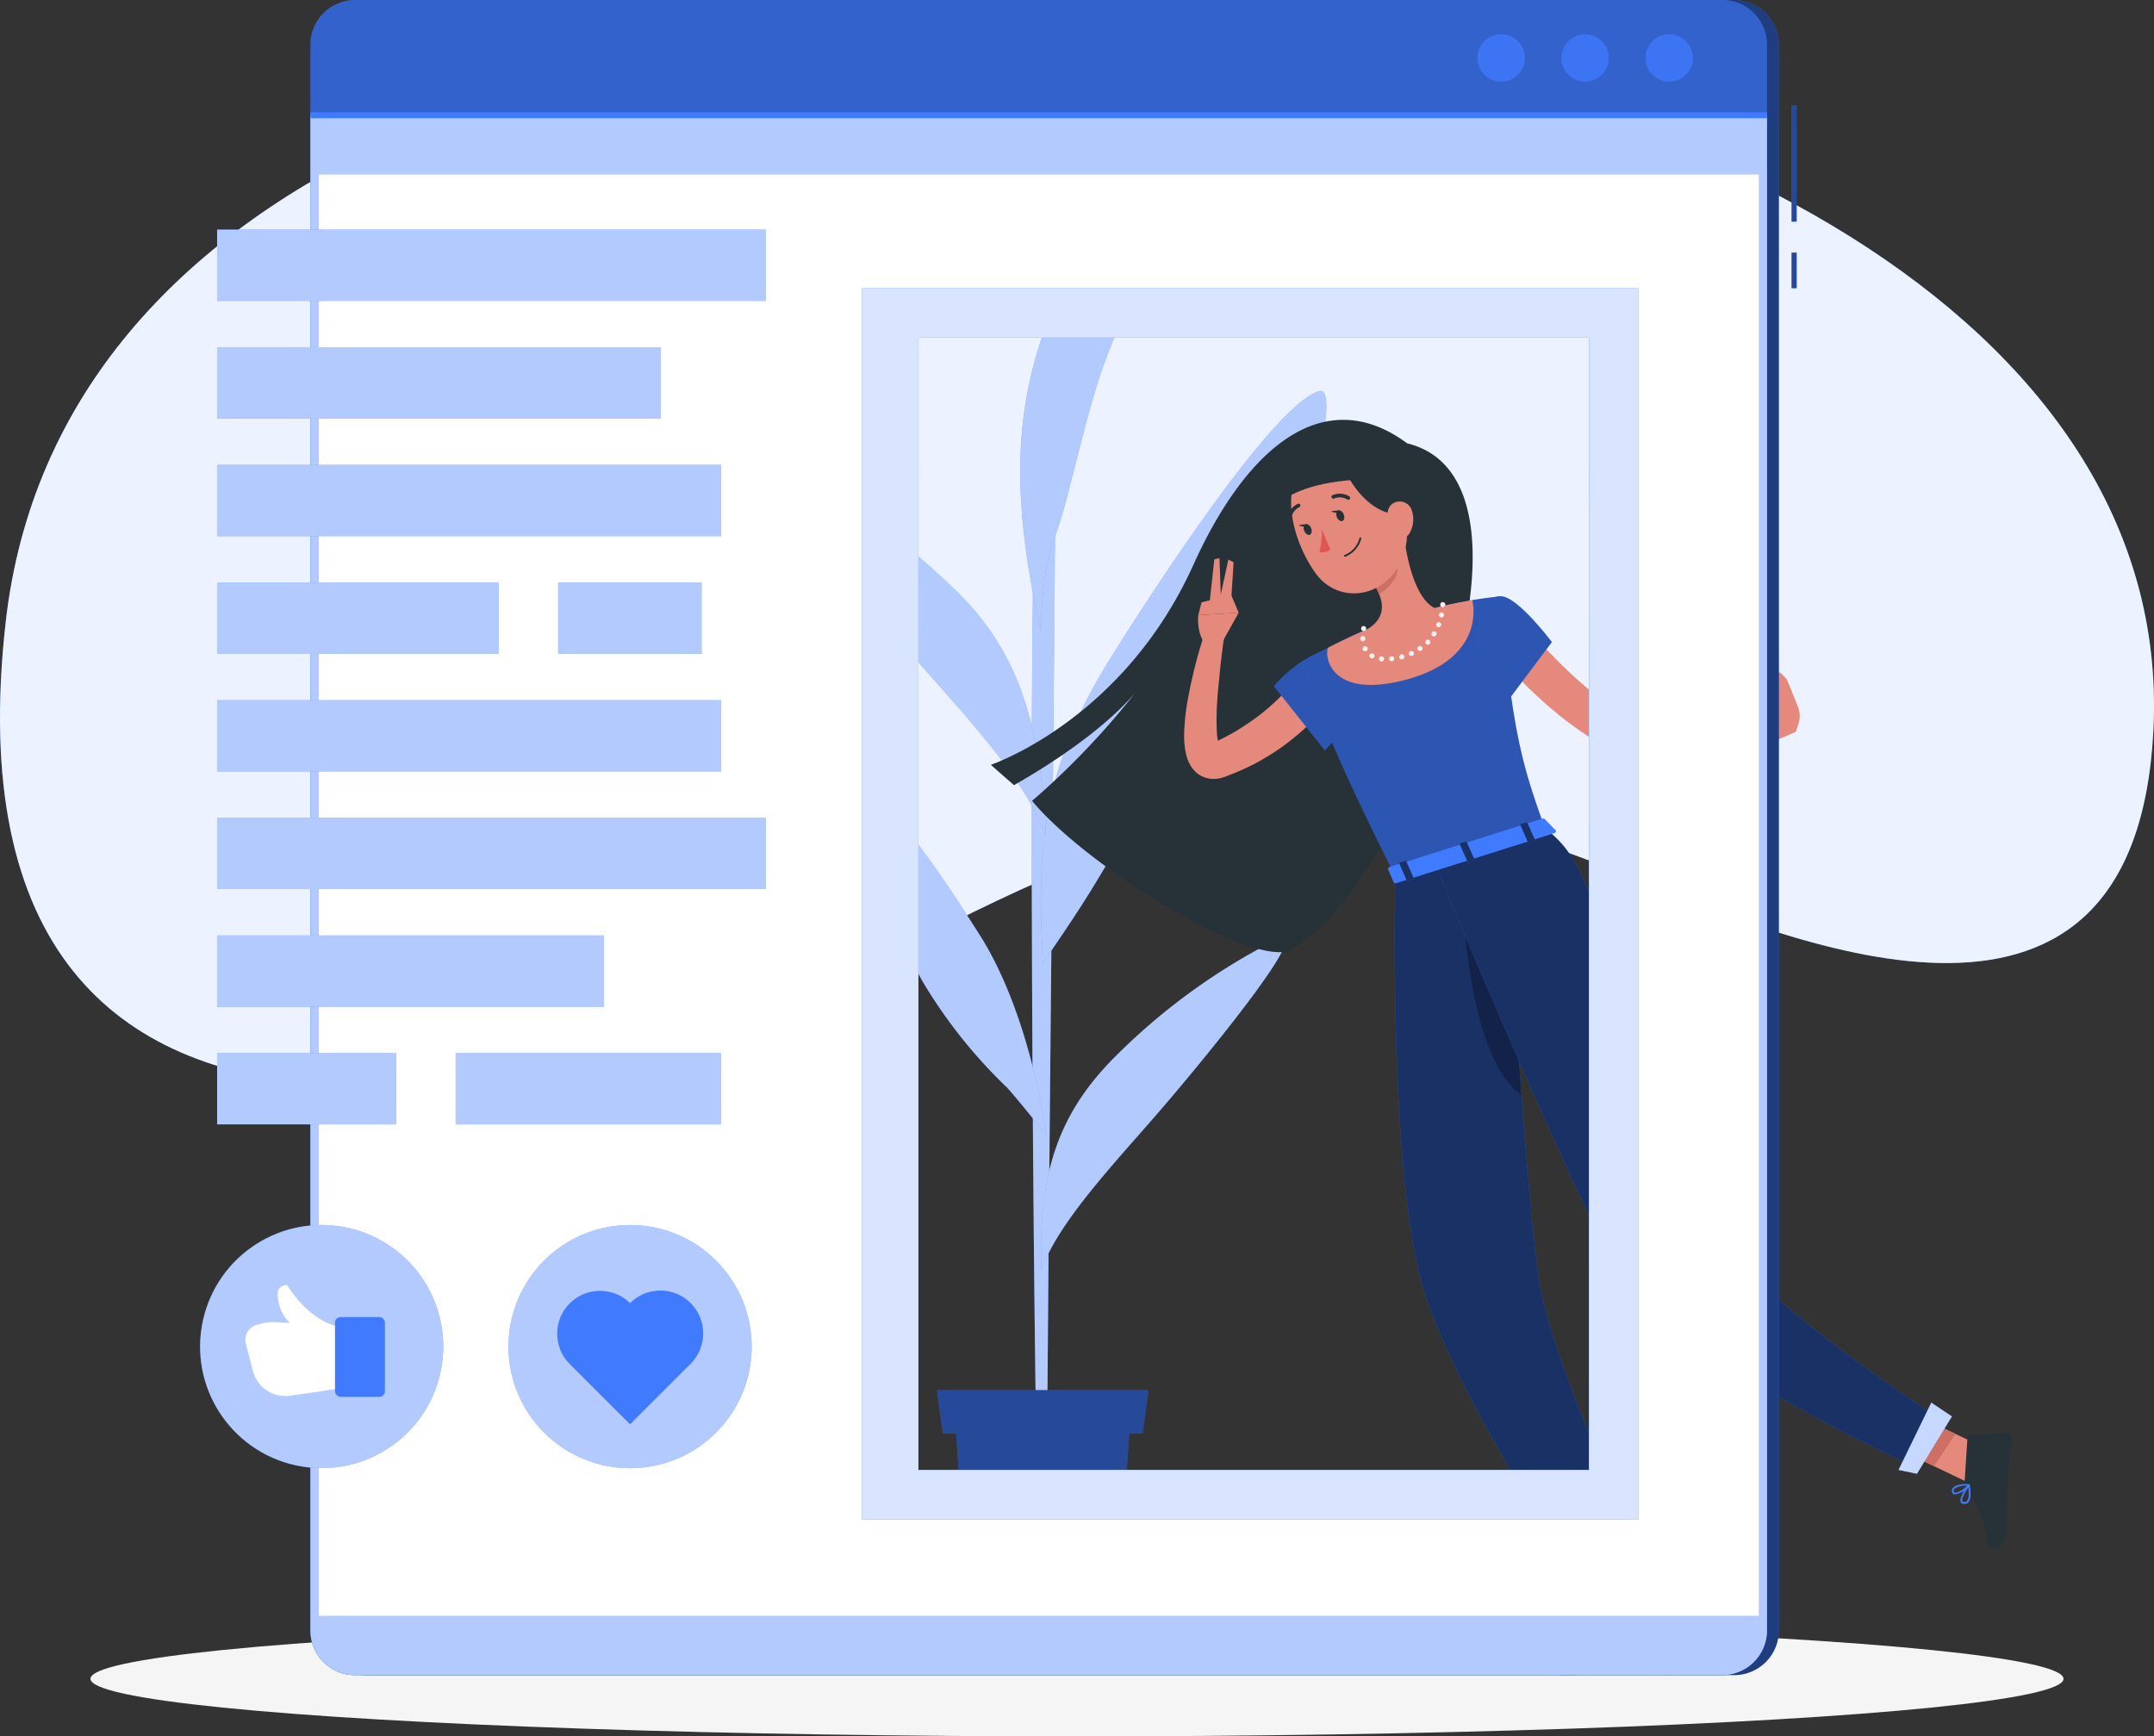 <svg xmlns="http://www.w3.org/2000/svg" width="423.341" height="341.29" viewBox="0 0 423.341 341.29">
  <rect x="0" y="0" width="423.341" height="341.29" fill="#333333" stroke="none"/>
  <g id="Blog_post-rafiki" data-name="Blog post-rafiki" transform="translate(-38.329 -86.27)">
    <g id="freepik--background-simple--inject-61">
      <path id="Path_530" data-name="Path 530" d="M461.55,229.74C469.69,67,59.6,30.38,39.45,208.55,24.82,337.87,157,301.8,225.15,267.75c49.89-24.92,80.22-31.2,132.19-9.69C393,272.82,458.07,299.4,461.55,229.74Z" fill="#407bff"/>
      <path id="Path_531" data-name="Path 531" d="M461.55,229.74C469.69,67,59.6,30.38,39.45,208.55,24.82,337.87,157,301.8,225.15,267.75c49.89-24.92,80.22-31.2,132.19-9.69C393,272.82,458.07,299.4,461.55,229.74Z" fill="#fff" opacity="0.9"/>
    </g>
    <g id="freepik--Shadow--inject-61">
      <ellipse id="Ellipse_23" data-name="Ellipse 23" cx="193.89" cy="11.32" rx="193.89" ry="11.32" transform="translate(56.11 404.92)" fill="#f5f5f5"/>
    </g>
    <g id="freepik--Plant--inject-61">
      <path id="Path_532" data-name="Path 532" d="M242.35,386.62c-.94-32.63-2.14-189.64-.26-206l3.75-4.09s-.09,4.69-.18,17.18c-.39,55.9-1.84,184.57-1.52,192.88Z" fill="#407bff"/>
      <path id="Path_533" data-name="Path 533" d="M242.35,386.62c-.94-32.63-2.14-189.64-.26-206l3.75-4.09s-.09,4.69-.18,17.18c-.39,55.9-1.84,184.57-1.52,192.88Z" fill="#fff" opacity="0.6"/>
      <path id="Path_534" data-name="Path 534" d="M257.66,293.8A123.671,123.671,0,0,1,289.12,271c8.63-4.22-14,23.34-22.86,33.61S246.5,326.23,243,335.82C242.3,316.28,246.74,304.67,257.66,293.8Z" fill="#407bff"/>
      <path id="Path_535" data-name="Path 535" d="M257.66,293.8A123.671,123.671,0,0,1,289.12,271c8.63-4.22-14,23.34-22.86,33.61S246.5,326.23,243,335.82C242.3,316.28,246.74,304.67,257.66,293.8Z" fill="#fff" opacity="0.6"/>
      <path id="Path_536" data-name="Path 536" d="M242.91,210.39c-6.74-29.74-4.66-46.84,2.93-65.17,7.1-17.14,12.64-24.8,20.89-31.29,2.13-1.67-2.66,22.29-10,40.15-5.18,12.6-7.75,29-11.33,38.44C242.91,199,242.91,210.39,242.91,210.39Z" fill="#407bff"/>
      <path id="Path_537" data-name="Path 537" d="M242.91,210.39c-6.74-29.74-4.66-46.84,2.93-65.17,7.1-17.14,12.64-24.8,20.89-31.29,2.13-1.67-2.66,22.29-10,40.15-5.18,12.6-7.75,29-11.33,38.44C242.91,199,242.91,210.39,242.91,210.39Z" fill="#fff" opacity="0.6"/>
      <path id="Path_538" data-name="Path 538" d="M243.27,275.56c-.74-17.8-1.63-35,11.9-57.61,3.29-5.51,32.4-52,42.45-54.8,4.93-1.36-3.83,34.61-17.29,56.08-10.1,16.09-14.76,20.35-25.81,39.13C250.17,265.76,243.27,275.56,243.27,275.56Z" fill="#407bff"/>
      <path id="Path_539" data-name="Path 539" d="M243.27,275.56c-.74-17.8-1.63-35,11.9-57.61,3.29-5.51,32.4-52,42.45-54.8,4.93-1.36-3.83,34.61-17.29,56.08-10.1,16.09-14.76,20.35-25.81,39.13C250.17,265.76,243.27,275.56,243.27,275.56Z" fill="#fff" opacity="0.6"/>
      <path id="Path_540" data-name="Path 540" d="M225.89,202.05c-11.88-11.46-23.53-19-32.16-22.81s14.09,24.7,25,37.08,20.91,23.12,25.19,34.14C242.69,226.85,237.78,213.52,225.89,202.05Z" fill="#407bff"/>
      <path id="Path_541" data-name="Path 541" d="M225.89,202.05c-11.88-11.46-23.53-19-32.16-22.81s14.09,24.7,25,37.08,20.91,23.12,25.19,34.14C242.69,226.85,237.78,213.52,225.89,202.05Z" fill="#fff" opacity="0.6"/>
      <path id="Path_542" data-name="Path 542" d="M243.93,309.32C242,295.91,237.6,280.6,230.85,270s-17.14-26.76-25.74-31.13c-2.06-1.05,9.31,31.7,14.82,40.76a98.761,98.761,0,0,0,16.31,20.39C237.7,301.53,243.93,309.32,243.93,309.32Z" fill="#407bff"/>
      <path id="Path_543" data-name="Path 543" d="M243.93,309.32C242,295.91,237.6,280.6,230.85,270s-17.14-26.76-25.74-31.13c-2.06-1.05,9.31,31.7,14.82,40.76a98.761,98.761,0,0,0,16.31,20.39C237.7,301.53,243.93,309.32,243.93,309.32Z" fill="#fff" opacity="0.6"/>
      <path id="Path_544" data-name="Path 544" d="M258.38,395.08H228.14l-2.28-32.58h34.8Z" fill="#407bff"/>
      <path id="Path_545" data-name="Path 545" d="M262.91,367.99h-39.3l-1.13-8.49h41.56Z" fill="#407bff"/>
      <g id="Group_9" data-name="Group 9" opacity="0.4">
        <path id="Path_546" data-name="Path 546" d="M258.38,395.08H228.14l-2.28-32.58h34.8Z"/>
        <path id="Path_547" data-name="Path 547" d="M262.91,367.99h-39.3l-1.13-8.49h41.56Z"/>
      </g>
    </g>
    <g id="freepik--Character--inject-61">
      <path id="Path_548" data-name="Path 548" d="M291.08,273.32c-9.3,1.67-39.64-17.21-49.91-29.64a154.086,154.086,0,0,0,20.16-21.09c-6.66,7.63-17.36,14.4-23.71,18-2.87-2.48-4.55-4-4.55-4s26-8.71,39.82-39.34c10.53-23.31,25.83-35.82,42-23.84C346.33,181.11,313,263.73,291.08,273.32Z" fill="#263238"/>
      <path id="Path_549" data-name="Path 549" d="M300.45,223c-.25.37-.4.59-.6.85l-.55.74c-.38.48-.76.93-1.15,1.38-.79.9-1.59,1.76-2.43,2.58a50.4,50.4,0,0,1-5.4,4.51,48.9,48.9,0,0,1-6,3.64c-1.06.51-2.11,1-3.2,1.45l-1.63.64-.43.17c-.26.08-.48.16-.77.23a5.76,5.76,0,0,1-2,.15,5.27,5.27,0,0,1-2.32-.82,5.58,5.58,0,0,1-1.49-1.51,7.73,7.73,0,0,1-1.07-2.6,17,17,0,0,1-.35-4,44.416,44.416,0,0,1,.76-6.89c.41-2.21.89-4.37,1.43-6.51s1.16-4.24,1.89-6.36l3.75.91c-.27,2.1-.57,4.23-.77,6.35s-.45,4.22-.57,6.31a49.109,49.109,0,0,0-.05,6.05,10.681,10.681,0,0,0,.4,2.45c.09.29.22.48.18.37a1,1,0,0,0-.35-.36,1.73,1.73,0,0,0-.8-.31,1.3,1.3,0,0,0-.4,0h0l.32-.15,1.34-.65c.9-.43,1.76-.93,2.63-1.4a55.386,55.386,0,0,0,4.95-3.31,46.388,46.388,0,0,0,4.45-3.94,28.518,28.518,0,0,0,2-2.13c.31-.37.63-.74.92-1.11l.44-.55.36-.46Z" fill="#e4897b"/>
      <path id="Path_550" data-name="Path 550" d="M278.55,212.48l3.23-5.79-7.94.48s-.5,3.76,1.68,6.06Z" fill="#e4897b"/>
      <path id="Path_551" data-name="Path 551" d="M302.5,213.39c-7.84.31-13.8,7.76-13.8,7.76l10,12.6s7.5-7.56,8.18-11.71C307.61,217.71,307.22,213.2,302.5,213.39Z" fill="#407bff"/>
      <path id="Path_552" data-name="Path 552" d="M302.5,213.39c-7.84.31-13.8,7.76-13.8,7.76l10,12.6s7.5-7.56,8.18-11.71C307.61,217.71,307.22,213.2,302.5,213.39Z" opacity="0.3"/>
      <path id="Path_553" data-name="Path 553" d="M280.3,203.21l-5.82,1.45-.64,2.51,7.94-.48Z" fill="#e4897b"/>
      <path id="Path_554" data-name="Path 554" d="M279.75,196.25l1.03.54-.47,7.29-2.3.16Z" fill="#e4897b"/>
      <path id="Path_555" data-name="Path 555" d="M278,195.97l-1.01.24-.96,8.74,2.27-.58Z" fill="#e4897b"/>
      <path id="Path_556" data-name="Path 556" d="M295.23,215.76s-3.07,2.31,17.32,42.7L342,249.13c-4.29-11.83-6.65-19.23-8.7-45.66a91.311,91.311,0,0,0-13,2.31A97.929,97.929,0,0,0,306.91,210C301.33,212.36,295.23,215.76,295.23,215.76Z" fill="#407bff"/>
      <path id="Path_557" data-name="Path 557" d="M295.23,215.76s-3.07,2.31,17.32,42.7L342,249.13c-4.29-11.83-6.65-19.23-8.7-45.66a91.311,91.311,0,0,0-13,2.31A97.929,97.929,0,0,0,306.91,210C301.33,212.36,295.23,215.76,295.23,215.76Z" opacity="0.3"/>
      <path id="Path_558" data-name="Path 558" d="M364.09,407.93l-7.35.71-7.65-17.5,7.35-.71Z" fill="#e4897b"/>
      <path id="Path_559" data-name="Path 559" d="M349.09,391.15l3.94,9.02h7.67l-4.25-9.74Z" fill="#ce6f64"/>
      <path id="Path_560" data-name="Path 560" d="M430.41,371.81l-4.19,6.36-16.06-7.67,4.2-6.35Z" fill="#e4897b"/>
      <path id="Path_561" data-name="Path 561" d="M414.36,364.15l-4.19,6.35,8.28,3.95,4.19-6.35Z" fill="#ce6f64"/>
      <path id="Path_562" data-name="Path 562" d="M312.55,258.46s-1.48,60.73,6,82.71c7.77,22.86,30.66,56.38,30.66,56.38l14.27-.69s-20.58-42.12-22.9-60.31c-3.18-25.08-6.44-84.92-6.44-84.92Z" fill="#407bff"/>
      <path id="Path_563" data-name="Path 563" d="M312.55,258.46s-1.48,60.73,6,82.71c7.77,22.86,30.66,56.38,30.66,56.38l14.27-.69s-20.58-42.12-22.9-60.31c-3.18-25.08-6.44-84.92-6.44-84.92Z" opacity="0.6"/>
      <path id="Path_564" data-name="Path 564" d="M336.58,290.74l-10.5-24s1.21,27.67,11.28,34.79C337.09,297.93,336.83,294.3,336.58,290.74Z" opacity="0.3"/>
      <path id="Path_565" data-name="Path 565" d="M320.34,256s20,48.47,33.22,75.16c10.7,21.55,61.8,43.69,61.8,43.69l5.36-9s-39.09-24.8-46.48-39.42c-23.65-46.79-18.61-67.13-32.21-77.3Z" fill="#407bff"/>
      <path id="Path_566" data-name="Path 566" d="M320.34,256s20,48.47,33.22,75.16c10.7,21.55,61.8,43.69,61.8,43.69l5.36-9s-39.09-24.8-46.48-39.42c-23.65-46.79-18.61-67.13-32.21-77.3Z" opacity="0.6"/>
      <path id="Path_567" data-name="Path 567" d="M424.45,377.48,425,369a.62.62,0,0,1,.56-.58l6.82-.53a1.22,1.22,0,0,1,1.27,1.3c-.25,3-.51,4.4-.76,8.15-.14,2.31-.13,7.44-.34,10.62s-3.37,3.16-3.57,1.81c-.9-6-2.59-8.83-4.14-10.94A2,2,0,0,1,424.45,377.48Z" fill="#263238"/>
      <path id="Path_568" data-name="Path 568" d="M355.76,406.37h9a.76.76,0,0,1,.72.55l2,7.14a1.11,1.11,0,0,1-1.1,1.43c-3.16-.05-4.7-.23-8.67-.23-2.44,0-8.76.25-12.13.25s-4-3.34-2.62-3.64c6.12-1.35,9.65-3.22,11.53-5a1.87,1.87,0,0,1,1.27-.5Z" fill="#263238"/>
      <path id="Path_569" data-name="Path 569" d="M314.2,191.13c.52,4.58,2.17,12.73,6.09,14.65,0,0,.21,4.74-7.79,7.28-8.8,2.78-5.59-3-5.59-3,4.44-2.67,3.19-6.19,1.29-9.27Z" fill="#e4897b"/>
      <path id="Path_570" data-name="Path 570" d="M299.31,213.6c2.18-1.12,4.95-2.47,7.6-3.58a98.375,98.375,0,0,1,13.38-4.24c2.58-.68,5.18-1.19,7.37-1.54.47,1.45,2,11.92-13.64,15.79C300.32,223.43,298.59,215.86,299.31,213.6Z" fill="#e4897b"/>
      <path id="Path_571" data-name="Path 571" d="M306.34,210.31a.54.54,0,0,1-.36-.14.52.52,0,0,1-.14-.36.5.5,0,0,1,.14-.35.52.52,0,0,1,.71,0,.51.51,0,0,1,.15.35.53.53,0,0,1-.15.36A.5.5,0,0,1,306.34,210.31Z" fill="#f0f0f0"/>
      <path id="Path_572" data-name="Path 572" d="M309.8,216.28a.51.51,0,0,1-.45-.56h0a.5.5,0,0,1,.55-.44h0a.5.5,0,0,1,.45.55h0a.51.51,0,0,1-.5.45Zm1.55-.48a.51.51,0,0,1,.44-.56h0a.5.5,0,0,1,.55.44h0a.49.49,0,0,1-.44.56h0a.51.51,0,0,1-.55-.44Zm2-.3a.5.5,0,0,1,.35-.61h0a.49.49,0,0,1,.61.36h0a.5.5,0,0,1-.35.61h-.13a.5.5,0,0,1-.5-.36Zm-5.63.12a.49.49,0,0,1-.18-.68h0a.51.51,0,0,1,.69-.18h0a.5.5,0,0,1,.17.69h0a.49.49,0,0,1-.43.24h0a.47.47,0,0,1-.27-.07Zm7.54-.7a.5.5,0,0,1,.26-.66h0a.5.5,0,0,1,.66.26h0a.51.51,0,0,1-.26.66h0a.45.45,0,0,1-.2,0h0a.5.5,0,0,1-.48-.26ZM317,214a.5.5,0,0,1,.13-.7h0a.5.5,0,0,1,.69.13h0a.49.49,0,0,1-.12.69h0a.52.52,0,0,1-.29.09h0A.49.49,0,0,1,317,214Zm-10.82,0h0a.5.5,0,0,1,.24-.67h0a.49.49,0,0,1,.66.23h0a.5.5,0,0,1-.23.67h0a.54.54,0,0,1-.21.05h0a.5.5,0,0,1-.46-.28Zm12.43-1.16a.49.49,0,0,1,0-.7h0a.48.48,0,0,1,.7,0h0a.5.5,0,0,1,0,.71h0a.5.5,0,0,1-.37.16h0a.51.51,0,0,1-.33-.21Zm-12.94-1a.5.5,0,0,1,.47-.53h0a.51.51,0,0,1,.53.48h0a.5.5,0,0,1-.48.52h0a.5.5,0,0,1-.52-.48Zm14.23-.56a.5.5,0,0,1-.17-.69h0a.51.51,0,0,1,.69-.16h0a.51.51,0,0,1,.17.69h0a.52.52,0,0,1-.43.24h0a.5.5,0,0,1-.26-.09Zm1-1.76a.49.49,0,0,1-.29-.64h0a.49.49,0,0,1,.64-.29h0a.5.5,0,0,1,.29.65h0a.49.49,0,0,1-.47.32h0a.38.38,0,0,1-.21-.05Zm.63-1.89a.52.52,0,0,1-.39-.6h0a.5.5,0,0,1,.6-.38h0a.49.49,0,0,1,.38.59h0a.51.51,0,0,1-.49.4h-.1Z" fill="#f0f0f0"/>
      <path id="Path_573" data-name="Path 573" d="M321.89,205.61a.48.48,0,0,1-.5-.5.5.5,0,0,1,.14-.35.57.57,0,0,1,.16-.11.53.53,0,0,1,.55.11.51.51,0,0,1,.15.35.55.55,0,0,1-.15.36.54.54,0,0,1-.16.1.46.46,0,0,1-.19.04Z" fill="#f0f0f0"/>
      <path id="Path_574" data-name="Path 574" d="M311.75,195.06l-3.55,5.68a13.79,13.79,0,0,1,1.17,2.25c1.75-.85,4-3.36,3.58-5.35A8,8,0,0,0,311.75,195.06Z" fill="#ce6f64"/>
      <path id="Path_575" data-name="Path 575" d="M312.12,181c2.51,7.12,3.73,10.08,1.73,15.13-3,7.59-12.3,9.13-16.89,2.9-4.13-5.6-7.55-16.31-1.93-21.95A10.3,10.3,0,0,1,312.12,181Z" fill="#e4897b"/>
      <path id="Path_576" data-name="Path 576" d="M301.74,173.42c-1.57,2.42,4.82,16.42,14.19,13.63,4.69-1.4,3.11-4.53.35-7.31a21.31,21.31,0,0,0-12.3-6Z" fill="#263238"/>
      <path id="Path_577" data-name="Path 577" d="M302.1,173.82c-2.76-.27-11.93,1.42-11.53,10.74,0,0,3.81-3.42,14.43-4Z" fill="#263238"/>
      <path id="Path_578" data-name="Path 578" d="M315.85,186.75a5.5,5.5,0,0,1-.42,4.2c-.92,1.7-2.77,1.2-3.67-.39-.81-1.44-1.3-4.06.18-5.23a2.49,2.49,0,0,1,3.91,1.42Z" fill="#e4897b"/>
      <path id="Path_579" data-name="Path 579" d="M341.92,247.26l2.16,2.22c.17.17,0,.46-.34.57l-30.91,9.78a.524.524,0,0,1-.6-.14l-1.1-2.56c-.08-.17.11-.4.4-.49l29.84-9.44a.56.56,0,0,1,.55.06Z" fill="#407bff"/>
      <path id="Path_580" data-name="Path 580" d="M302.41,187.35c.24.57.13,1.15-.23,1.31s-.87-.18-1.11-.74-.13-1.15.24-1.31S302.17,186.78,302.41,187.35Z" fill="#263238"/>
      <path id="Path_581" data-name="Path 581" d="M296,190.06c.24.56.14,1.15-.23,1.31s-.87-.18-1.11-.74-.13-1.15.24-1.31S295.78,189.49,296,190.06Z" fill="#263238"/>
      <path id="Path_582" data-name="Path 582" d="M295.1,189.28l-1.53.19S294.72,190.23,295.1,189.28Z" fill="#263238"/>
      <path id="Path_583" data-name="Path 583" d="M298.12,190.31a16.728,16.728,0,0,1-.48,4.47,2.62,2.62,0,0,0,2.17-.48Z" fill="#de5753"/>
      <path id="Path_584" data-name="Path 584" d="M302.67,195.7a.17.17,0,0,1-.16-.11.18.18,0,0,1,.09-.24,4.85,4.85,0,0,0,2.91-3.3.17.17,0,0,1,.21-.14.18.18,0,0,1,.15.21,5.19,5.19,0,0,1-3.13,3.56Z" fill="#263238"/>
      <path id="Path_585" data-name="Path 585" d="M303.32,184.5a.31.31,0,0,1-.18-.05,2.84,2.84,0,0,0-2.59-.2.364.364,0,0,1-.33-.65,3.57,3.57,0,0,1,3.28.23.36.36,0,0,1,.13.49.33.33,0,0,1-.31.18Z" fill="#263238"/>
      <path id="Path_586" data-name="Path 586" d="M291.73,188.37h-.06a.36.36,0,0,1-.29-.42,3.57,3.57,0,0,1,2-2.64.36.36,0,1,1,.28.66,2.86,2.86,0,0,0-1.53,2.11.37.37,0,0,1-.4.29Z" fill="#263238"/>
      <path id="Path_587" data-name="Path 587" d="M339,210.28c.72.85,1.6,1.81,2.42,2.72s1.71,1.81,2.59,2.69c1.75,1.78,3.55,3.51,5.44,5.12s3.8,3.18,5.8,4.58c.49.37,1,.68,1.52,1s1,.67,1.53,1,1.07.65,1.54.9l.64.33.7.28a17.9,17.9,0,0,0,3.11.82,29.441,29.441,0,0,0,3.45.33,48.82,48.82,0,0,0,7.29-.38,71.26,71.26,0,0,0,7.43-1.28c2.47-.51,5-1.18,7.36-1.87l1.43,3.58a75.755,75.755,0,0,1-7.46,3,77.248,77.248,0,0,1-7.79,2.19,47.848,47.848,0,0,1-8.23,1.13,26.5,26.5,0,0,1-8.83-1l-1.13-.4-1.12-.5c-.7-.33-1.26-.65-1.89-1s-1.23-.66-1.82-1-1.21-.69-1.78-1.07a66.807,66.807,0,0,1-6.67-4.8c-2.11-1.72-4.13-3.54-6.06-5.44q-1.44-1.44-2.82-2.94c-.93-1-1.79-2-2.72-3.15Z" fill="#e4897b"/>
      <path id="Path_588" data-name="Path 588" d="M424.44,381.86a1.55,1.55,0,0,1-.29,0,.59.59,0,0,1-.48-.39c-.35-.91,1.29-3.12,1.48-3.37a.184.184,0,0,1,.32.08c.17,1,.35,2.78-.35,3.45a.93.93,0,0,1-.68.23Zm.74-3.22c-.63.9-1.36,2.19-1.18,2.67,0,.06.07.13.22.16a.68.68,0,0,0,.65-.14c.38-.33.49-1.33.31-2.69Z" fill="#407bff"/>
      <path id="Path_589" data-name="Path 589" d="M422.63,380a.781.781,0,0,1-.22,0,.64.64,0,0,1-.46-.64.93.93,0,0,1,.29-.75c.78-.77,3-.64,3.06-.64a.21.21,0,0,1,.15.1.17.17,0,0,1,0,.18,4.79,4.79,0,0,1-2.82,1.75Zm2.24-1.7a4,4,0,0,0-2.38.55.6.6,0,0,0-.18.47c0,.23.11.29.19.31.52.14,1.81-.64,2.43-1.33Z" fill="#407bff"/>
      <path id="Path_590" data-name="Path 590" d="M351.76,407.86a3,3,0,0,1-1.76-.42,1.09,1.09,0,0,1-.46-.87.51.51,0,0,1,.22-.49c.83-.55,3.9.84,4.51,1.13a.17.17,0,0,1,.1.18.19.19,0,0,1-.14.16,11.8,11.8,0,0,1-2.47.31Zm-1.44-1.56a.65.65,0,0,0-.35.08.16.16,0,0,0-.07.17.73.73,0,0,0,.31.6c.71.54,2.41.34,3.39.16A11,11,0,0,0,350.32,406.3Z" fill="#407bff"/>
      <path id="Path_591" data-name="Path 591" d="M354.19,407.55h-.07c-1-.42-3.07-2.06-3-2.92,0-.18.15-.42.62-.47,1.79-.23,2.55,3,2.59,3.18a.18.18,0,0,1-.18.22Zm-2.25-3.05h-.12c-.19,0-.29.07-.3.16-.07.5,1.35,1.8,2.39,2.37C353.67,406.25,353,404.5,351.94,404.5Z" fill="#407bff"/>
      <path id="Path_592" data-name="Path 592" d="M391.67,225.11l-2.16-5.34-3.62,6.84s2.22,3.77,5.37,3.49l.49-1.39a5.13,5.13,0,0,0-.08-3.6Z" fill="#e4897b"/>
      <path id="Path_593" data-name="Path 593" d="M301.48,186.57l-1.52.19S301.11,187.52,301.48,186.57Z" fill="#263238"/>
      <path id="Path_594" data-name="Path 594" d="M364.49,397.28l-17.03.9L345,393.46l18.48-.61Z" fill="#407bff"/>
      <path id="Path_595" data-name="Path 595" d="M364.49,397.28l-17.03.9L345,393.46l18.48-.61Z" fill="#fff" opacity="0.7"/>
      <path id="Path_596" data-name="Path 596" d="M421.95,364.67l-6.87,11.27-3.62-.75,6.44-13.23Z" fill="#407bff"/>
      <path id="Path_597" data-name="Path 597" d="M421.95,364.67l-6.87,11.27-3.62-.75,6.44-13.23Z" fill="#fff" opacity="0.7"/>
      <path id="Path_598" data-name="Path 598" d="M339,251.87l.8-.25c.16-.05.25-.17.21-.27L338.52,248c0-.1-.21-.13-.37-.08l-.8.25a.218.218,0,0,0-.21.27l1.46,3.31C338.64,251.88,338.81,251.92,339,251.87Z" fill="#407bff"/>
      <path id="Path_599" data-name="Path 599" d="M315.16,259.4l.8-.25a.225.225,0,0,0,.22-.27l-1.46-3.31c-.05-.1-.21-.13-.37-.08l-.8.25a.218.218,0,0,0-.21.27l1.46,3.31C314.84,259.41,315,259.45,315.16,259.4Z" fill="#407bff"/>
      <path id="Path_600" data-name="Path 600" d="M327.07,255.64l.8-.26a.223.223,0,0,0,.21-.27l-1.46-3.3c0-.1-.21-.14-.37-.09l-.8.25c-.16.05-.25.18-.21.27l1.46,3.31C326.74,255.65,326.91,255.69,327.07,255.64Z" fill="#407bff"/>
      <path id="Path_601" data-name="Path 601" d="M339,251.87l.8-.25c.16-.05.25-.17.21-.27L338.52,248c0-.1-.21-.13-.37-.08l-.8.25a.218.218,0,0,0-.21.27l1.46,3.31C338.64,251.88,338.81,251.92,339,251.87Z" opacity="0.6"/>
      <path id="Path_602" data-name="Path 602" d="M315.16,259.4l.8-.25a.225.225,0,0,0,.22-.27l-1.46-3.31c-.05-.1-.21-.13-.37-.08l-.8.25a.218.218,0,0,0-.21.27l1.46,3.31C314.84,259.41,315,259.45,315.16,259.4Z" opacity="0.6"/>
      <path id="Path_603" data-name="Path 603" d="M327.07,255.64l.8-.26a.223.223,0,0,0,.21-.27l-1.46-3.3c0-.1-.21-.14-.37-.09l-.8.25c-.16.05-.25.18-.21.27l1.46,3.31C326.74,255.65,326.91,255.69,327.07,255.64Z" opacity="0.6"/>
      <path id="Path_604" data-name="Path 604" d="M333.33,203.47c3.23,0,10,9,10,9l-8.87,11.82s-5.66-7.38-5.63-11.59C328.87,208.33,329.63,203.51,333.33,203.47Z" fill="#407bff"/>
      <path id="Path_605" data-name="Path 605" d="M333.33,203.47c3.23,0,10,9,10,9l-8.87,11.82s-5.66-7.38-5.63-11.59C328.87,208.33,329.63,203.51,333.33,203.47Z" opacity="0.3"/>
      <path id="Path_606" data-name="Path 606" d="M386.54,219.49l-.08,5.38a1.2,1.2,0,0,0,.22.69l1.95,2.73.88-8.52-1-1.05a1.16,1.16,0,0,0-1.97.77Z" fill="#e4897b"/>
    </g>
    <g id="freepik--blog-post--inject-61">
      <path id="Path_607" data-name="Path 607" d="M214.67,142.92v242h148.9v-242Zm136,232.3H218.82V152.61H350.65Z" fill="#407bff"/>
      <path id="Path_608" data-name="Path 608" d="M214.67,142.92v242h148.9v-242Zm136,232.3H218.82V152.61H350.65Z" fill="#fff" opacity="0.6"/>
      <rect id="Rectangle_80" data-name="Rectangle 80" width="1.39" height="222.61" transform="translate(217.43 152.61)" fill="#fff"/>
      <rect id="Rectangle_81" data-name="Rectangle 81" width="1.39" height="222.61" transform="translate(217.43 152.61)" fill="#f0f0f0"/>
      <path id="Path_609" data-name="Path 609" d="M379.18,86.27H110.43A8.79,8.79,0,0,0,101.66,95V406.75a8.79,8.79,0,0,0,8.77,8.76H379.18a8.78,8.78,0,0,0,8.76-8.76V95a8.78,8.78,0,0,0-8.76-8.73ZM218.82,152.61H350.65V375.22H218.82Z" fill="#407bff"/>
      <path id="Path_610" data-name="Path 610" d="M379.18,86.27H110.43A8.79,8.79,0,0,0,101.66,95V406.75a8.79,8.79,0,0,0,8.77,8.76H379.18a8.78,8.78,0,0,0,8.76-8.76V95a8.78,8.78,0,0,0-8.76-8.73ZM218.82,152.61H350.65V375.22H218.82Z" opacity="0.5"/>
      <path id="Path_611" data-name="Path 611" d="M376.85,86.27H108.1A8.79,8.79,0,0,0,99.33,95V406.75a8.79,8.79,0,0,0,8.77,8.76H376.85a8.79,8.79,0,0,0,8.76-8.76V95A8.79,8.79,0,0,0,376.85,86.27Zm-158,66.34h131.8V375.22H218.82Z" fill="#407bff"/>
      <path id="Path_612" data-name="Path 612" d="M376.85,86.27H108.1A8.79,8.79,0,0,0,99.33,95V406.75a8.79,8.79,0,0,0,8.77,8.76H376.85a8.79,8.79,0,0,0,8.76-8.76V95A8.79,8.79,0,0,0,376.85,86.27Zm-158,66.34h131.8V375.22H218.82Z" opacity="0.2"/>
      <path id="Path_613" data-name="Path 613" d="M99.33,108.93V406.75a8.79,8.79,0,0,0,8.77,8.76H376.85a8.79,8.79,0,0,0,8.76-8.76V108.93Zm119.49,43.68H350.65V375.22H218.82Z" fill="#407bff"/>
      <path id="Path_614" data-name="Path 614" d="M99.33,108.93V406.75a8.79,8.79,0,0,0,8.77,8.76H376.85a8.79,8.79,0,0,0,8.76-8.76V108.93Zm119.49,43.68H350.65V375.22H218.82Z" fill="#fff" opacity="0.6"/>
      <path id="Path_615" data-name="Path 615" d="M101,120.58V403.86H384V120.58ZM350.7,375.22H218.82V152.61H350.65Z" fill="#fff"/>
      <circle id="Ellipse_24" data-name="Ellipse 24" cx="4.66" cy="4.66" r="4.66" transform="translate(361.72 93)" fill="#407bff" opacity="0.76"/>
      <circle id="Ellipse_25" data-name="Ellipse 25" cx="4.66" cy="4.66" r="4.66" transform="translate(345.21 93)" fill="#407bff" opacity="0.76"/>
      <path id="Path_616" data-name="Path 616" d="M328.7,97.66A4.66,4.66,0,1,0,333.36,93,4.66,4.66,0,0,0,328.7,97.66Z" fill="#407bff" opacity="0.76"/>
      <rect id="Rectangle_82" data-name="Rectangle 82" width="286.27" height="1.17" transform="translate(385.61 109.51) rotate(180)" fill="#407bff"/>
      <path id="Path_617" data-name="Path 617" d="M391.44,142.92h-1v-7h1Zm0-13.09h-1V107h1Z" fill="#407bff"/>
      <path id="Path_618" data-name="Path 618" d="M391.44,142.92h-1v-7h1Zm0-13.09h-1V107h1Z" opacity="0.4"/>
      <rect id="Rectangle_83" data-name="Rectangle 83" width="28.19" height="14.01" transform="translate(176.22 214.78) rotate(180)" fill="#407bff"/>
      <rect id="Rectangle_84" data-name="Rectangle 84" width="28.19" height="14.01" transform="translate(176.22 214.78) rotate(180)" fill="#fff" opacity="0.6"/>
      <rect id="Rectangle_85" data-name="Rectangle 85" width="52.16" height="14.01" transform="translate(180.05 307.27) rotate(180)" fill="#407bff"/>
      <rect id="Rectangle_86" data-name="Rectangle 86" width="52.16" height="14.01" transform="translate(180.05 307.27) rotate(180)" fill="#fff" opacity="0.6"/>
      <rect id="Rectangle_87" data-name="Rectangle 87" width="107.87" height="14.01" transform="translate(188.87 145.41) rotate(180)" fill="#407bff"/>
      <rect id="Rectangle_88" data-name="Rectangle 88" width="107.87" height="14.01" transform="translate(188.87 145.41) rotate(180)" fill="#fff" opacity="0.6"/>
      <rect id="Rectangle_89" data-name="Rectangle 89" width="87.16" height="14.01" transform="translate(168.16 168.53) rotate(180)" fill="#407bff"/>
      <rect id="Rectangle_90" data-name="Rectangle 90" width="87.16" height="14.01" transform="translate(168.16 168.53) rotate(180)" fill="#fff" opacity="0.6"/>
      <rect id="Rectangle_91" data-name="Rectangle 91" width="99.05" height="14.01" transform="translate(180.05 191.65) rotate(180)" fill="#407bff"/>
      <rect id="Rectangle_92" data-name="Rectangle 92" width="99.05" height="14.01" transform="translate(180.05 191.65) rotate(180)" fill="#fff" opacity="0.6"/>
      <rect id="Rectangle_93" data-name="Rectangle 93" width="55.32" height="14.01" transform="translate(136.32 214.78) rotate(180)" fill="#407bff"/>
      <rect id="Rectangle_94" data-name="Rectangle 94" width="55.32" height="14.01" transform="translate(136.32 214.78) rotate(180)" fill="#fff" opacity="0.6"/>
      <rect id="Rectangle_95" data-name="Rectangle 95" width="99.05" height="14.01" transform="translate(180.05 237.9) rotate(180)" fill="#407bff"/>
      <rect id="Rectangle_96" data-name="Rectangle 96" width="99.05" height="14.01" transform="translate(180.05 237.9) rotate(180)" fill="#fff" opacity="0.6"/>
      <rect id="Rectangle_97" data-name="Rectangle 97" width="107.87" height="14.01" transform="translate(188.87 261.02) rotate(180)" fill="#407bff"/>
      <rect id="Rectangle_98" data-name="Rectangle 98" width="107.87" height="14.01" transform="translate(188.87 261.02) rotate(180)" fill="#fff" opacity="0.6"/>
      <rect id="Rectangle_99" data-name="Rectangle 99" width="76.04" height="14.01" transform="translate(157.04 284.15) rotate(180)" fill="#407bff"/>
      <rect id="Rectangle_100" data-name="Rectangle 100" width="76.04" height="14.01" transform="translate(157.04 284.15) rotate(180)" fill="#fff" opacity="0.6"/>
      <rect id="Rectangle_101" data-name="Rectangle 101" width="35.19" height="14.01" transform="translate(116.19 307.27) rotate(180)" fill="#407bff"/>
      <rect id="Rectangle_102" data-name="Rectangle 102" width="35.19" height="14.01" transform="translate(116.19 307.27) rotate(180)" fill="#fff" opacity="0.6"/>
      <circle id="Ellipse_26" data-name="Ellipse 26" cx="23.9" cy="23.9" r="23.9" transform="matrix(0.165, -0.986, 0.986, 0.165, 74.042, 370.56)" fill="#407bff"/>
      <circle id="Ellipse_27" data-name="Ellipse 27" cx="23.9" cy="23.9" r="23.9" transform="matrix(0.165, -0.986, 0.986, 0.165, 74.042, 370.56)" fill="#fff" opacity="0.6"/>
      <path id="Path_619" data-name="Path 619" d="M104,346.79c-5.68-1.74-9.2-7.92-9.2-7.92s-1.79-.1-1.88,1.52a7.93,7.93,0,0,0,2.36,5.9l-2.73-.15a9.07,9.07,0,0,0-2.89.31l-.91.24a3,3,0,0,0-2.11,3.6L88,355.6a6.6,6.6,0,0,0,7.37,5c2.78-.41,7.11-1,7.86-1.18h0l2-.16.67-11.91Z" fill="#fff"/>
      <rect id="Rectangle_103" data-name="Rectangle 103" width="9.81" height="15.68" rx="1.08" transform="translate(104.17 345.14)" fill="#407bff"/>
      <circle id="Ellipse_28" data-name="Ellipse 28" cx="23.9" cy="23.9" r="23.9" transform="translate(128.365 350.945) rotate(-45)" fill="#407bff"/>
      <circle id="Ellipse_29" data-name="Ellipse 29" cx="23.9" cy="23.9" r="23.9" transform="translate(128.365 350.945) rotate(-45)" fill="#fff" opacity="0.6"/>
      <path id="Path_620" data-name="Path 620" d="M174.07,342.4a8.42,8.42,0,0,0-11.91,0,8.422,8.422,0,0,0-11.91,11.91l11.91,11.91,11.91-11.91a8.44,8.44,0,0,0,0-11.91Z" fill="#407bff"/>
      <path id="Path_621" data-name="Path 621" d="M207.75,142.92v242H360.33v-242Zm142.9,232.3H218.82V152.61H350.65Z" fill="#407bff"/>
      <path id="Path_622" data-name="Path 622" d="M207.75,142.92v242H360.33v-242Zm142.9,232.3H218.82V152.61H350.65Z" fill="#fff" opacity="0.8"/>
    </g>
  </g>
</svg>
